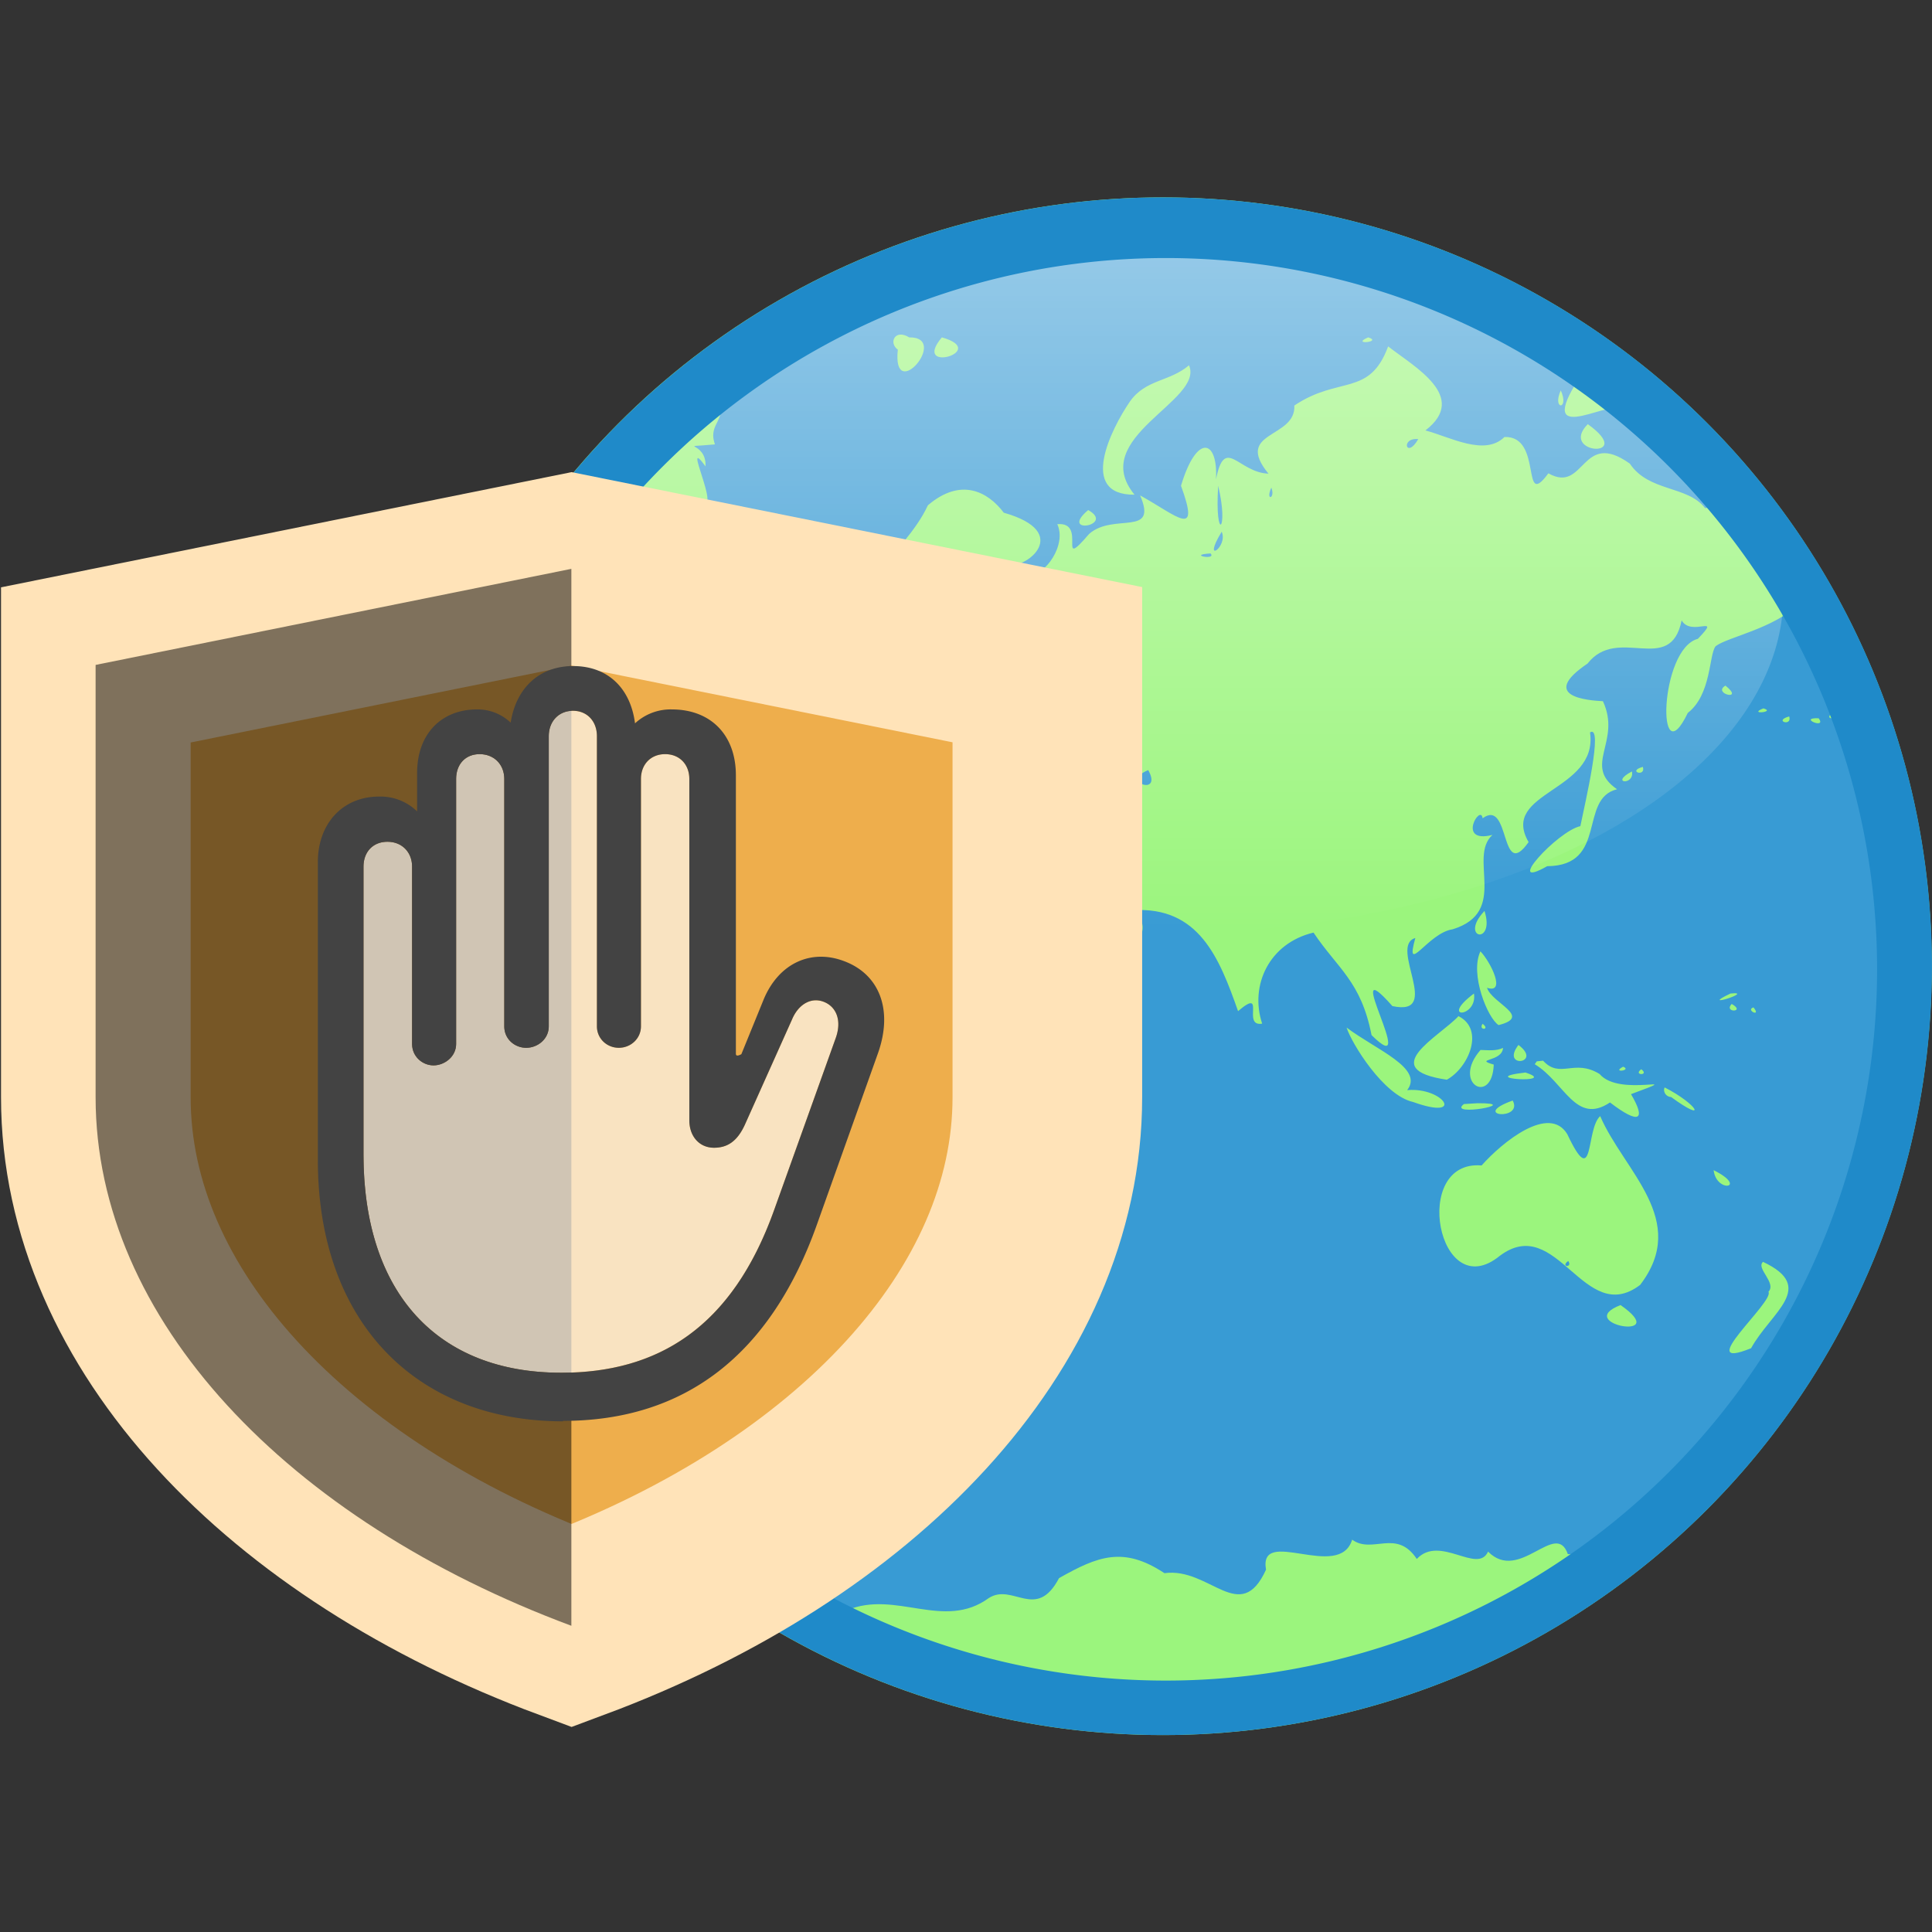 <svg xmlns="http://www.w3.org/2000/svg" width="32" height="32" viewBox="0 0 8.467 8.467"><rect x="0" y="0" width="8.467" height="8.467" fill="#333333" stroke="none"/><defs><clipPath id="A"><circle cx="-84.998" cy="430.512" r="71.982" fill="#e9c6af" fill-opacity="1" stroke="none" stroke-width="12.433" stroke-linecap="butt" stroke-linejoin="round" stroke-miterlimit="4" stroke-dasharray="none" stroke-dashoffset="0" stroke-opacity="1" paint-order="fill markers stroke"/></clipPath><linearGradient id="B" x1=".326" y1="-4.233" x2="4.051" y2="-4.233" gradientUnits="userSpaceOnUse"><stop offset="0" stop-color="#fff"/><stop offset="1" stop-color="#fff" stop-opacity="0"/></linearGradient></defs><g transform="translate(-32.744 -75.029)"><g transform="matrix(.796 0 0 .796 34.471 75.894)"><circle cx="4.233" cy="4.233" r="4.233" fill="#9bf57d" paint-order="stroke markers fill"/><path d="M-218.638 360.57v148.167c15.303 4.405 31.405 4.952 47.187 6.429 42.884 2.873 85.979 4.22 128.909 1.571 11.143-1.097 22.771-1.39 33.163-5.942 3.873-1.468 1.953-5.866 2.407-8.98V360.57c-7.518-4.187-16.663-3.784-25.009-4.861-43.033-2.736-86.21-1.636-129.27-.141-18.504.992-37.144 1.277-55.462 4.263l-.906.247zm89.173 12.287c1.039 3.139-1.132 3.066-.362 5.323-4.081.395-.826-.414-.94 2.199-2.5-3.412 1.721 4.936-.451 3.512-.629 3.499-9.17 4.905-9.667 9.978-.367 6.498-6.085 2.381-6.536-2.597 2.278-6.922 4.06-17.134 12.858-18.252 1.689-.229 3.398-.224 5.098-.163zm19.09-5.387c4.106-.053-1.731 6.78-1.143 1.228-.945-.676-.299-2.116 1.143-1.228zm3.266 0c4.896 1.379-3.125 3.712 0 0zm42.678 0c1.514.461-1.848.787 0 0zm1.996.902c2.602 2.044 8.126 5.031 3.73 8.412 2.484.658 5.933 2.615 7.912.658 3.901-.137 1.596 7.437 4.398 3.636 3.698 2.093 3.262-4.469 8.155-.969 1.897 2.845 5.784 2.179 7.529 4.45 5.558-.938 16.432 3.081 9.435 9.563-2.578 2.528-7.156 3.332-8.377 4.261-.677.835-.412 4.843-2.787 6.68-3.156 6.561-2.852-6.415 1.008-7.417 2.486-2.581-.658-.148-1.622-1.847-1.142 5.6-6.365.424-9.423 4.325-4.916 3.321.062 3.69 1.541 3.764 1.899 4.078-2.081 6.417 1.416 8.815-3.896.95-.868 7.653-6.997 7.703-4.493 2.558 1.033-3.514 3.323-4.01.462-2.277 2.343-10.234.967-9.383.861 5.938-9.071 5.918-6.149 10.981-2.882 4.067-1.794-4.432-4.604-2.385-.181-1.508-2.654 2.58.984 1.666-2.491 2.259 1.693 7.7-3.982 9.447-2.463.347-4.827 4.807-3.737.874-2.708.787 2.791 7.912-2.295 6.813-5.467-6.188 2.908 7.834-2.087 2.905-1.054-5.389-3.382-6.639-5.808-10.262-4.436 1.053-6.413 5.281-5.141 9.116-2.089.347.468-3.709-2.414-1.252-1.874-5.331-3.927-10.518-10.56-10.103 3.803 2.938-4.146 6.973-7.154 8.325 6.705-2.22 2.377 4.903-.825 6.887-3.126 3.522.747 8.979-3.916 11.545.814 4.538-8.464 13.11-9.97 5.872-4.801-5.556-.044-12.155-4.665-17.389 1.81-4.895-5.651-3.346-8.613-2.866-6.871-2.413-6.872-11.199-1.508-15.215 3.825-3.875-.704-4.808.856-9.433 4.183 1.24 5.013-1.776 2.039-3.88 2.742-.993 4.538-2.741-.501-1.299.957-2.864 1.658-5.587-1.022-1.556-4.384-.594 2.313-3.916 1.262-6.568 2.977-1.708 2.503 9.234 5.328 5.795 2.377-.107 2.475-8.249 3.27-3.188.508 3.297 7.459.986 6.284-3.05 3.176-1.827 4.786-1.438.078-1.422-2.455-2.054 3.477-9.88-.435-4.871-3.446 2.271-.125 10.366-5.703 9.922 1.362-3.693-.746-3.645-2.874-3.264-1.738-5.855 5.24-9.788 7.579-14.88 3.304-2.812 5.998-1.379 7.598.741 6.95 1.976 2.157 5.62.654 5.16.948 3.629 1.013 1.876 1.726 1.173 1.796-.003 3.941-3.14 2.976-5.184 3.094-.282-.167 4.882 3.192.972 2.445-2.15 6.909.353 5.099-3.853 3.722 2.051 6.066 4.436 4.094-.964 1.59-5.311 3.727-4.622 3.502-.642.887-4.432 2.213-.679 5.256-.569-3.513-4.287 2.77-3.5 2.587-6.822 4.474-3 7.52-.843 9.39-5.918zm-19.935 1.892c1.553 3.557-10.176 7.222-5.453 12.952-5.652.059-2.366-6.536-.468-9.317 1.589-2.256 3.96-1.968 5.921-3.635zm38.672 1.899c1.791-.297 10.178 3.605 4.667 2.701-.334-1.721-8.594 3.798-4.667-2.701zm-1.456.614c.906 2-.907 1.999 0 0zm2.703 3.378c4.95 3.542-2.994 3.026 0 0zm-110.162 23.872c2.472 2.459 3.19 5.393 4.293 7.605 2.408 4.744-5.243 1.287-2.754-.942-2.126 2.888-5.228-1.259-2.728 2.983 5.087.104-.877 3.282-1.92 2.607-4.042 5.74-7.005 14.706-2.013 20.661 5.41-.025 9.747 3.784 12.893 6.662 3.483 1.342 10.106 2.981 4.908 7.543-.487 5.952-6.477 7.689-8.623 13.164-4.297 1.223-8.315-7.897-10.603-12.287-5.244-12.927-7.337-28.745-.277-41.4 1.678-2.72 4.002-5.07 6.825-6.595zm93.193-22.375c-1.82-.179-1.193 2.078 0 0zm-20.03 4.671c-.365 5.755 1.101 4.567 0 0zm5.319.186c-.629 1.403.45 1.113 0 0zm-18.33 2.244c2.767 1.556-2.996 2.533 0 0zm13.363 2.17c-2.062 3.393.679 1.513 0 0zm-1.122 2.174c-2.436.142.685.714 0 0zm-51.175.131c1.693.723 7.593-.037 3.571 3.613-3.546 2.651-5.293-2.453-3.571-3.613zm28.952 6.788c-.494 1.557 2.115.872 0 0zm-4.242 3.406c-.254 1.785 1.381.498 0 0zm-2.328.133c1.57.847-2.058 2.249 0 0zm80.342 2.773c2.002 1.604-1.372.816 0 0zm3.799 2.28c1.329.372-1.644.654 0 0zm6.826.504c.843.602-.814.69 0 0zm.974 0c.857.594-.813.696 0 0zm-5.215.303c.336 1.057-1.646.444 0 0zm2.951.184c.852 1.169-2.155-.098 0 0zm-71.924 4.475c-5.559.718 2.619 12.159.483 4.208-3.967-4.177 3.1-2.527-.483-4.208zm-7.764.186c-3.627.975 1.757.791 0 0zm62.086.205c.336 1.059-1.644.448 0 0zm-64.874.138c-3.87 2.627-.628 3.747 2.286 3.223 8.002.774-2.077-2.314-2.286-3.223zm15.363.182c-2.863 1.157 1.488 2.684 0 0zm48.415.135c.308 1.412-2.3 1.218 0 0zm-73.967.008c.715 3.628 4.707 3.49 1.064 6.69-3.669-.98 3.163-2.176-2.029-4.001-2.955-4.372-7.755 4.8-7.834 4.786 4.223-1.965 7.545-1.544 8.795 1.604 3.256 2.69 5.34-1.117 9.301 1.063 4.845.387 2.541-5.025-1.624-3.628-1.071-3.847-1.683-2.2-2.567.432-1.559-2.5-2.862-5.179-5.105-6.945zm-2.195 2.064c1.772 3.398-1.987 4.721 0 0zm23.939 1.054c-.492.841 1.29.161 0 0zm-27.03 1.041c.866 1.274-1.665.325 0 0zm24.871 7.239c-1.022 4.211 7.169 2.361 1.136 1.192-.418-.357-.508-1.078-1.136-1.192zm-34.303.466c.854.58-.941.926 0 0zm-1.312.095c2.556.708-1.41 1.163 0 0zm27.637.711c-.311 3.429 7.137 12.249 2.606 4.403-.778-1.435-1.248-3.307-2.606-4.403zm47.606 1.285c1.104 3.502-2.606 2.758 0 0zm-104.874 3.213c4.332 1.033-2.642 2.524 0 0zm2.434.806c1.74 1.018-1.877.53 0 0zm102.03.025c1.059 1.113 2.588 4.287.663 3.651.484 1.561 4.575 2.871 1.158 3.734-1.079-.663-2.907-5.097-1.82-7.385zm-.646 4.225c.38 2.415-3.558 2.662 0 0zm25.677 0c2.609-.275-3.424 1.627 0 0zm.121 1.041c1.482.843-.858.916 0 0zm2.182.347c.853 1.044-.855.271 0 0zm-29.53.876c2.647 1.324 1.021 5.163-1.166 6.364-7.113-1.048-.761-4.29 1.166-6.364zm2.413.766c.848.634-.481.689 0 0zm-13.617.375c2.978 2.241 7.772 4.067 6.067 6.265 3.671-.323 5.856 3.082.601 1.19-2.967-.654-6.159-5.87-6.668-7.455zm17.206 1.742c2.492 1.874-1.834 2.397 0 0zm-1.543.296c-.076 1.424-2.995 1.068-.929 1.67-.149 4.147-4.259 1.888-1.324-1.464.746.018 1.559.129 2.253-.206zm-50.237 1.122c-1.686 1.011 1.121.908 0 0zm54.244.157c1.712 1.859 3.104-.235 5.657 1.332 2.043 2.417 9.117-.198 3.146 2.018 1.518 2.576.876 3.114-2.103.832-3.434 2.3-4.546-2.028-7.535-3.829l.206-.287.629-.066zm8.012.603c.953.38-1.229.655 0 0zm1.82.254c.88.662-.884.629 0 0zm-11.597.328c3.532 1.147-5.325.614 0 0zm13.936 1.492c3.342 1.709 4.342 3.665.641.957-.459.003-.853-.505-.641-.957zm-15.21 1.312c1.097 2.052-4.377 1.569 0 0zm-3.526.269c4.739-.024-3.123 1.417-1.356.083zm12.283 1.291c2.381 5.522 8.968 10.406 3.999 16.897-5.629 4.275-8.291-7.235-14.049-2.91-6.19 5.057-8.953-9.656-1.821-9.047 2.124-2.386 6.762-6.117 8.573-3.14 2.744 5.811 1.823-.484 3.298-1.799zm-54.496.487c.442.932.17.113 0 0zm3.059.387c3.35 3.291-4.403 12.812-2.72 3.92-.421-1.853 2.139-2.439 2.72-3.92zm-2.286.038c1.7 1.13-1.178.299 0 0zm65.079 4.498c3.528 1.765.271 2.36 0 0zm-59.258.504c.888.623-.87.678 0 0zm44.704 8.589c-.846.608.476.714 0 0zm19.499.087c5.414 2.551.806 5.009-1.196 8.644-5.97 2.425 2.384-4.682 1.738-5.649.843-.897-1.289-2.359-.542-2.995zm-14.262 4.324c5.329 3.715-4.866 1.881 0 0zm-84.332 31.545c4.04-.309 3.681-3.849 6.903-.997 4.89-2.054 9.681 2.072 14.198-1.226 2.416-1.524 4.738 2.338 7.021-1.987 3.888-2.203 6.453-3.21 10.551-.497 4.541-.625 7.584 5.302 10.168-.349-.77-4.419 7.337 1.193 8.623-3.005 2.029 1.483 4.431-1.144 6.469 1.932 2.316-2.466 6.086 1.574 7.137-.737 3.143 3.186 6.778-3.225 7.982.252 5.116.14 8.402 3.55 2.002 5.404-24.779 12.594-56.073 14.015-81.055 1.211z" fill="#389bd4" clip-path="url(#A)" transform="matrix(.055 0 0 .055 8.907 -19.44)"/><ellipse cx="2.189" cy="-4.233" transform="rotate(90)" rx="1.862" ry="3.416" opacity=".46" fill="url(#B)" paint-order="fill markers stroke"/><path d="M4.233 0a4.233 4.233 0 1 0 4.234 4.233A4.233 4.233 0 0 0 4.233 0zm.016.334a3.916 3.916 0 1 1 0 7.832 3.916 3.916 0 0 1 0-7.832z" fill="#1f8ac9" paint-order="fill markers stroke"/></g><path d="M33.164 77.943v1.895c0 .973.841 1.853 2.085 2.316 1.243-.463 2.085-1.343 2.085-2.316v-1.896l-2.085-.42z" fill="#eeae4c" stroke="#ffe3b8" stroke-width=".831" paint-order="stroke fill markers"/><path d="M33.163 77.943v1.895c0 .973.842 1.853 2.085 2.316v-4.632z" style="mix-blend-mode:soft-light" fill-opacity=".502"/><path d="M35.203 81.045c-.538 0-.866-.345-.866-.958v-1.26c0-.064.041-.109.105-.109s.108.046.108.109v.777c0 .056.046.094.094.094s.099-.038.099-.094v-1.161c0-.065.041-.109.103-.109s.108.044.108.109v1.084c0 .056.046.094.096.094s.099-.038.099-.094v-1.272c0-.064.043-.111.106-.111s.105.047.105.111v1.272c0 .053.043.094.096.094s.097-.041.097-.094v-1.084c0-.065.044-.109.106-.109s.106.044.106.109v1.496c0 .07.044.12.108.12.055 0 .1-.024.135-.1l.207-.462c.027-.065.082-.099.138-.078s.082.082.053.161l-.269.751c-.185.518-.511.714-.935.714z" fill="#fff" fill-opacity=".656"/><path d="M35.211 81.256c.535 0 .91-.29 1.113-.86l.268-.752c.067-.19.006-.347-.152-.404-.141-.052-.281.009-.348.166l-.099.243c-.021.011-.024.005-.024-.003v-1.219c0-.178-.111-.289-.281-.289a.23.23 0 0 0-.161.061c-.02-.155-.12-.251-.271-.251s-.251.099-.274.248a.21.21 0 0 0-.147-.058c-.158 0-.263.109-.263.278v.169a.23.23 0 0 0-.167-.065c-.158 0-.268.117-.268.287v1.306c0 .711.432 1.145 1.075 1.145zm-.008-.211c-.538 0-.866-.345-.866-.958v-1.26c0-.064.041-.109.105-.109s.108.046.108.109v.777c0 .056.046.094.094.094s.099-.038.099-.094v-1.161c0-.065.041-.109.103-.109s.108.044.108.109v1.084c0 .056.046.094.096.094s.099-.038.099-.094v-1.272c0-.064.043-.111.106-.111s.105.047.105.111v1.272c0 .053.043.094.096.094s.097-.041.097-.094v-1.084c0-.065.044-.109.106-.109s.106.044.106.109v1.496c0 .07.044.12.108.12.055 0 .1-.024.135-.1l.207-.462c.027-.065.082-.099.138-.078s.082.082.053.161l-.269.751c-.185.518-.511.714-.935.714z" fill="#434343"/></g></svg>